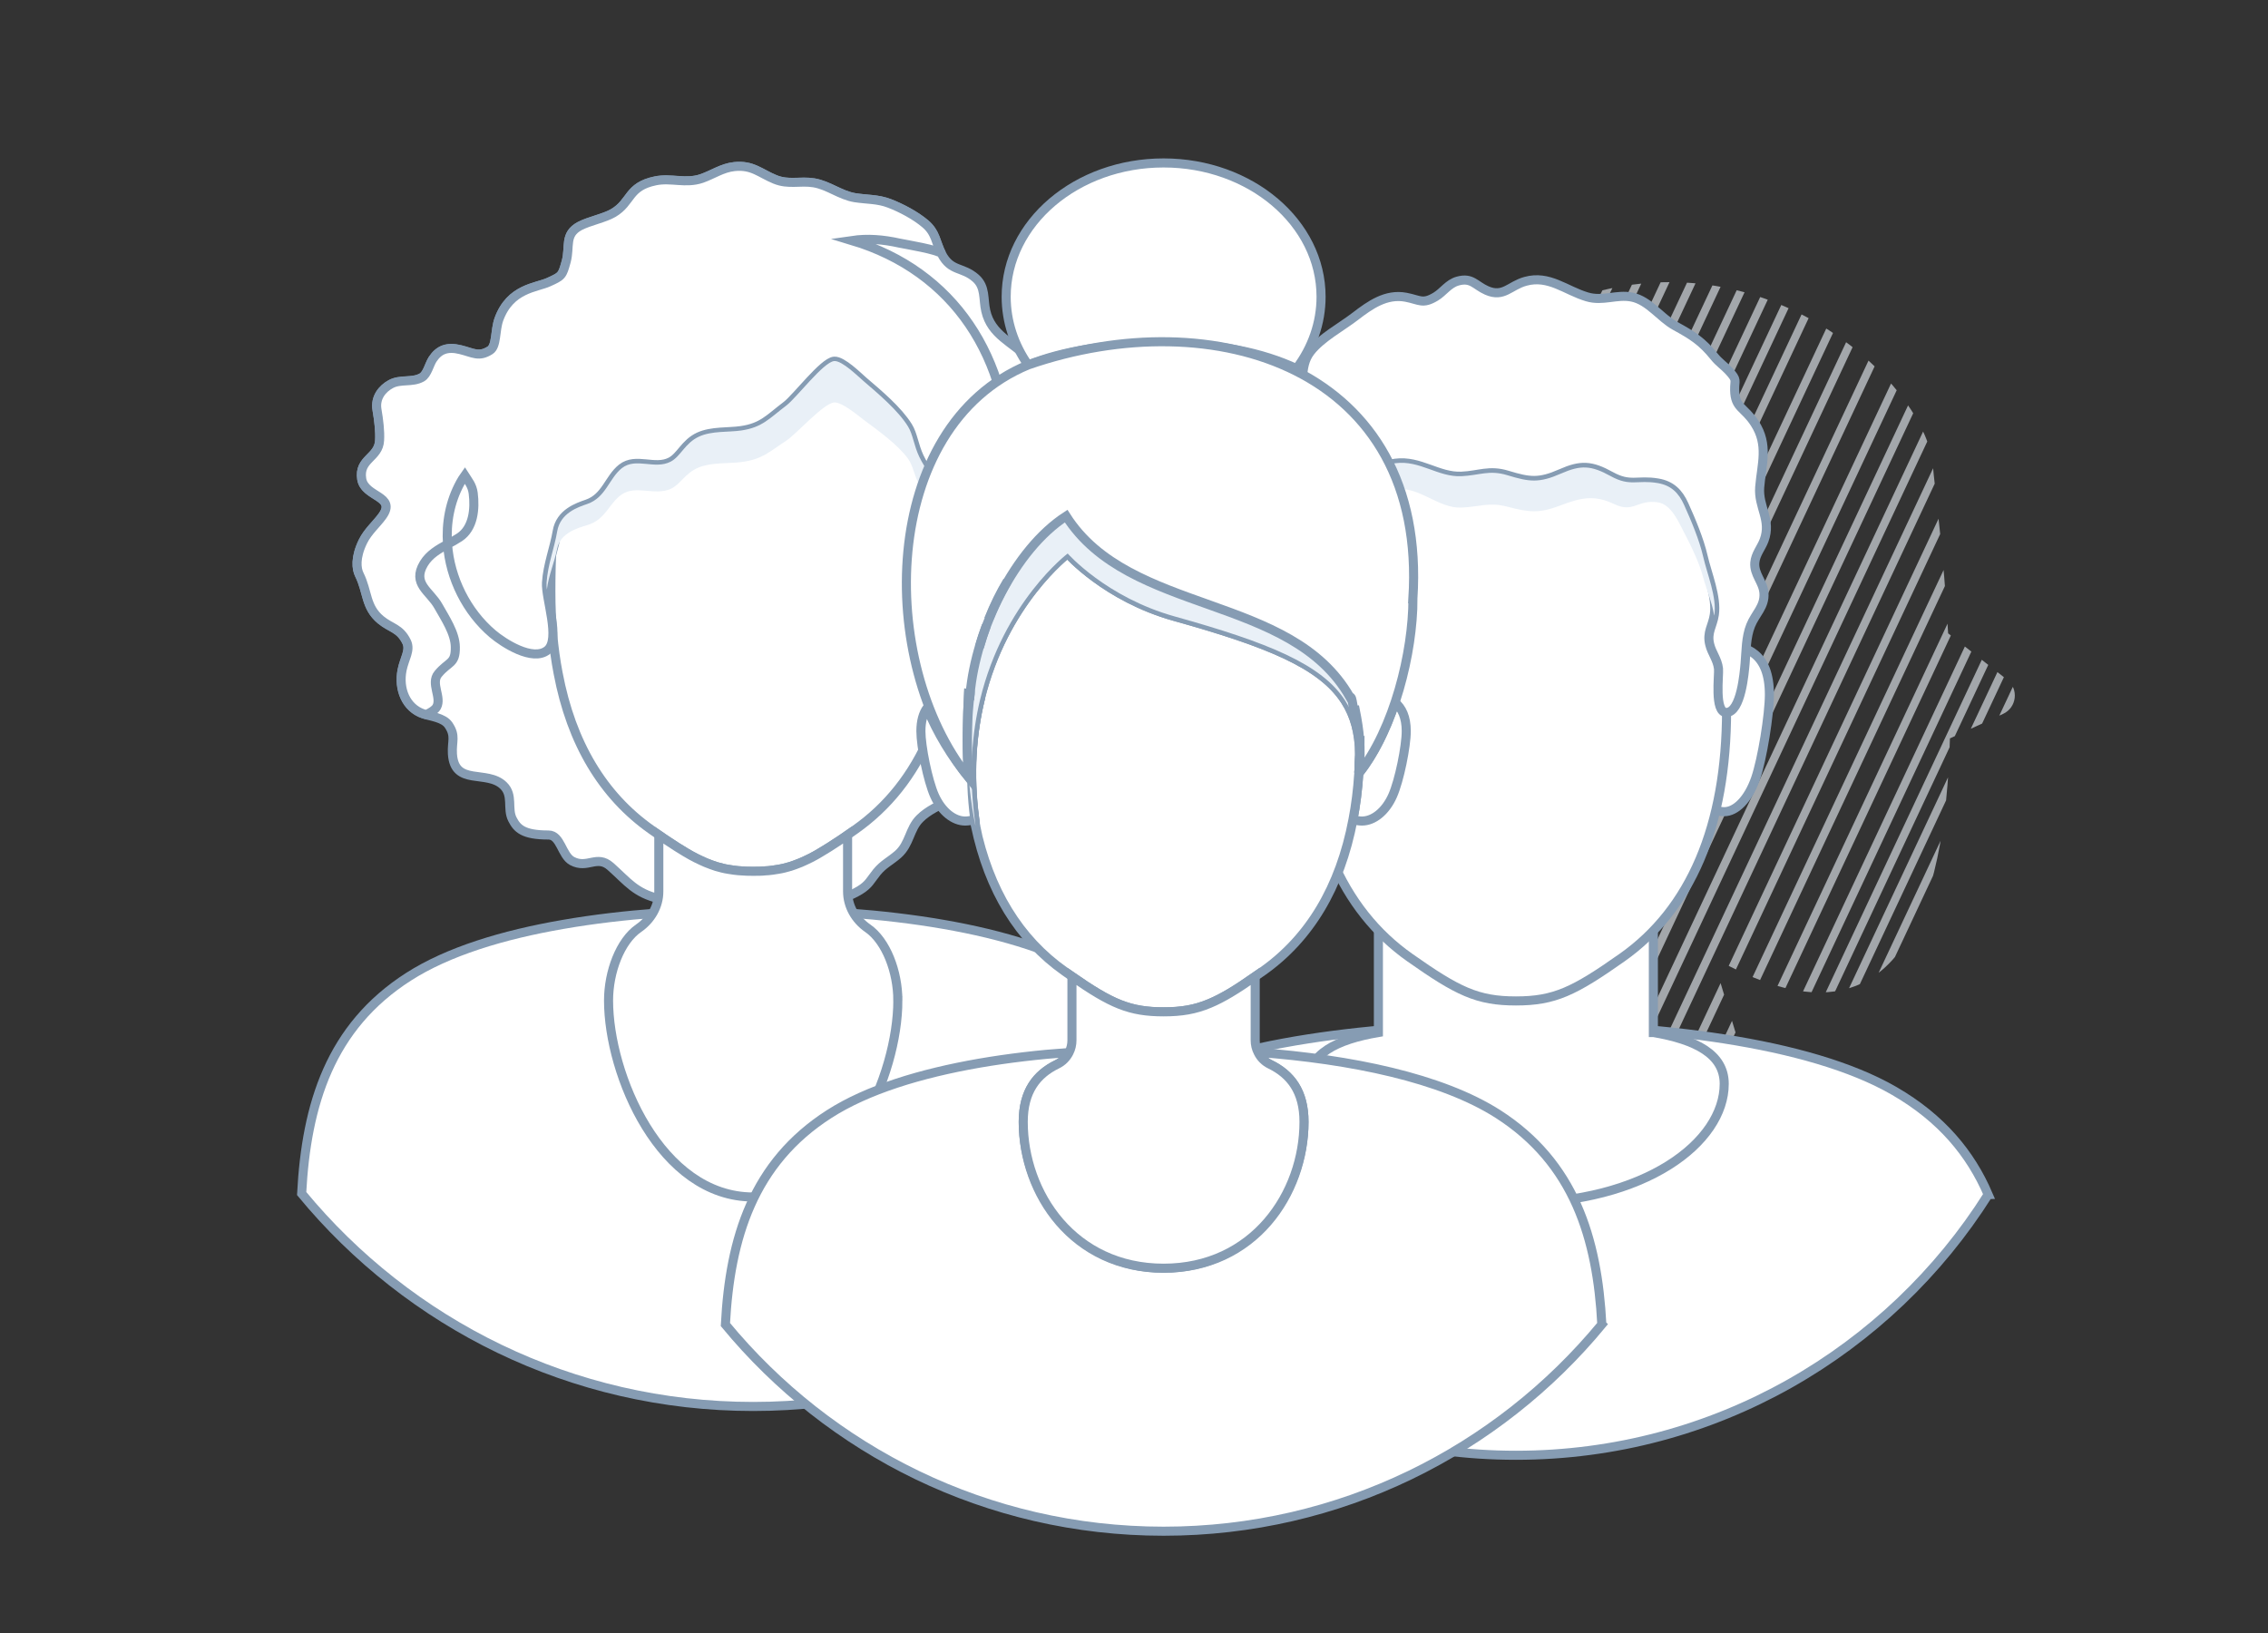 <?xml version="1.0" encoding="UTF-8"?><svg id="graficas" xmlns="http://www.w3.org/2000/svg" xmlns:xlink="http://www.w3.org/1999/xlink" viewBox="0 0 250 180"><rect x="0" y="0" width="250" height="180" fill="#333333" stroke="none"/><defs><clipPath id="clippath"><path d="m221.24,74.92l-6.5-5.11c-.46-8.62-1.47-15.95-1.69-18.56-.69-8.14-15.38-22.75-33.93-19.75-18.56,3-28.11,19.99-25.11,38.54.4,2.48,3.45,13.51,5.72,21.56,1.63,5.8,1.89,11.91.74,17.83l-5.49,15.88,37.95-6.14-4.14-13.68c20.6,11.95,25.65-5.67,26.15-24.1l5.86-2.7c1.51-.7,1.75-2.74.44-3.77Z" fill="none"/></clipPath></defs><g opacity=".61"><g clip-path="url(#clippath)"><path d="m161.45,19.06l-.13.05c-.15-.28-.32-.53-.49-.8l-27.44,56.4,1.18-.41,26.88-55.24Z" fill="#e9f0f7"/><path d="m163.87,19.28l-.13.05c-.15-.28-.32-.53-.49-.8l-27.44,56.4,1.18-.41,26.88-55.24Z" fill="#e9f0f7"/><path d="m166.3,20.58l-.13.05c-.15-.28-.32-.53-.49-.8l-27.44,56.4,1.18-.41,26.88-55.24Z" fill="#e9f0f7"/><path d="m168.72,21.01l-.13.05c-.15-.28-.32-.53-.49-.8l-27.44,56.4,1.18-.41,26.88-55.24Z" fill="#e9f0f7"/><path d="m171.15,22.1l-.13.05c-.15-.28-.32-.53-.49-.8l-27.44,56.4,1.18-.41,26.88-55.24Z" fill="#e9f0f7"/><path d="m173.58,23.18l-.13.05c-.15-.28-.32-.53-.49-.8l-27.44,56.4,1.18-.41,26.88-55.24Z" fill="#e9f0f7"/><path d="m176,24.05l-.13.05c-.15-.28-.32-.53-.49-.8l-27.44,56.4,1.18-.41,26.88-55.24Z" fill="#e9f0f7"/><path d="m178.43,24.7l-.13.05c-.15-.28-.32-.53-.49-.8l-27.44,56.4,1.18-.41,26.88-55.24Z" fill="#e9f0f7"/><path d="m180.85,25.35l-.13.05c-.15-.28-.32-.53-.49-.8l-27.44,56.4,1.18-.41,26.88-55.24Z" fill="#e9f0f7"/><path d="m183.28,26.22l-.13.05c-.15-.28-.32-.53-.49-.8l-44.9,95.67,1.18-.41,44.34-94.51Z" fill="#e9f0f7"/><path d="m185.71,27.52l-.13.05c-.15-.28-.32-.53-.49-.8l-44.9,95.67,1.18-.41,44.34-94.51Z" fill="#e9f0f7"/><path d="m188.13,28.6l-.13.05c-.15-.28-.32-.53-.49-.8l-44.9,95.67,1.18-.41,44.34-94.51Z" fill="#e9f0f7"/><path d="m190.56,29.69l-.13.05c-.15-.28-.32-.53-.49-.8l-44.9,95.67,1.18-.41,44.34-94.51Z" fill="#e9f0f7"/><path d="m192.98,30.77l-.13.05c-.15-.28-.32-.53-.49-.8l-44.9,95.67,1.18-.41,44.34-94.51Z" fill="#e9f0f7"/><path d="m195.41,31.86l-.13.05c-.15-.28-.32-.53-.49-.8l-44.9,95.67,1.18-.41,44.34-94.51Z" fill="#e9f0f7"/><path d="m197.84,32.51l-.13.05c-.15-.28-.32-.53-.49-.8l-44.9,95.67,1.18-.41,44.34-94.51Z" fill="#e9f0f7"/><path d="m200.26,33.16l-.13.05c-.15-.28-.32-.53-.49-.8l-44.9,95.67,1.18-.41,44.34-94.51Z" fill="#e9f0f7"/><path d="m203.51,33.59l-.13.05c-.15-.28-.32-.53-.49-.8l-44.9,95.67,1.18-.41,44.34-94.51Z" fill="#e9f0f7"/><path d="m205.9,34.67l-.13.05c-.15-.28-.32-.53-.49-.8l-44.9,95.67,1.18-.41,44.34-94.51Z" fill="#e9f0f7"/><path d="m208.71,35.97l-.13.05c-.15-.28-.32-.53-.49-.8l-44.9,95.67,1.18-.41,44.34-94.51Z" fill="#e9f0f7"/><path d="m211.97,36.84l-.13.05c-.15-.28-.32-.53-.49-.8l-44.9,95.67,1.18-.41,44.34-94.51Z" fill="#e9f0f7"/><path d="m214.57,37.71l-.13.05c-.15-.28-.32-.53-.49-.8l-44.9,95.67,1.18-.41,44.34-94.51Z" fill="#e9f0f7"/><path d="m217.38,38.14l-.13.05c-.15-.28-.32-.53-.49-.8l-44.9,95.67,1.18-.41,44.34-94.51Z" fill="#e9f0f7"/><path d="m219.77,39.44l-.13.05c-.15-.28-.32-.53-.49-.8l-44.9,95.67,1.18-.41,44.34-94.51Z" fill="#e9f0f7"/><path d="m222.37,40.74l-.13.05c-.15-.28-.32-.53-.49-.8l-44.9,95.67,1.18-.41,44.34-94.51Z" fill="#e9f0f7"/><path d="m224.97,42.04l-.13.05c-.15-.28-.32-.53-.49-.8l-44.9,95.67,1.18-.41,44.34-94.51Z" fill="#e9f0f7"/><path d="m227.57,43.34l-.13.05c-.15-.28-.32-.53-.49-.8l-44.9,95.67,1.18-.41,44.34-94.51Z" fill="#e9f0f7"/><path d="m229.95,44.86l-.13.05c-.15-.28-.32-.53-.49-.8l-44.9,95.67,1.18-.41,44.34-94.51Z" fill="#e9f0f7"/><path d="m231.69,46.59l-.13.05c-.15-.28-.32-.53-.49-.8l-44.9,95.67,1.18-.41,44.34-94.51Z" fill="#e9f0f7"/><path d="m233.64,47.46l-.13.05c-.15-.28-.32-.53-.49-.8l-44.9,95.67,1.18-.41,44.34-94.51Z" fill="#e9f0f7"/><path d="m235.59,48.55l-.13.05c-.15-.28-.32-.53-.49-.8l-44.9,95.67,1.18-.41,44.34-94.51Z" fill="#e9f0f7"/><path d="m237.11,49.85l-.13.05c-.15-.28-.32-.53-.49-.8l-44.9,95.67,1.18-.41,44.34-94.51Z" fill="#e9f0f7"/></g></g><path d="m219.15,131.68c-10.89,17.26-30.13,28.73-52.05,28.73s-41.16-11.47-52.05-28.73c1.94-4.52,5.16-8.42,10.36-11.43,4.74-2.74,11.37-4.58,18.72-5.73,7.34-1.15,15.39-1.61,22.98-1.61,15.17,0,32.2,1.85,41.69,7.34,5.2,3.01,8.42,6.91,10.36,11.43Z" fill="#fff" stroke="#869cb3" stroke-miterlimit="10"/><path d="m182.25,113.81v-14.66h-30.31v14.66c-4.6.78-7.8,2.35-7.8,5.66,0,6.45,8.73,13.14,22.96,13.14s22.96-6.7,22.96-13.14c0-3.3-3.2-4.87-7.8-5.66Z" fill="#fff" stroke="#869cb3" stroke-miterlimit="10"/><path d="m148.6,81.22c0-4.55-2-10.09-4.46-10.09s-4.99.88-4.99,5.43c0,2.19.78,7.1,1.53,9.26.81,2.32,2.18,3.65,3.45,3.65,2.46,0,4.46-3.69,4.46-8.24Z" fill="#fff" stroke="#869cb3" stroke-miterlimit="10"/><path d="m185.59,81.22c0-4.55,2-10.09,4.46-10.09s4.99.88,4.99,5.43c0,2.19-.78,7.1-1.53,9.26-.81,2.32-2.18,3.65-3.45,3.65-2.46,0-4.46-3.69-4.46-8.24Z" fill="#fff" stroke="#869cb3" stroke-miterlimit="10"/><path d="m167.1,43.13h0s0,0,0,0c-18.24,0-23.22,15.72-23.22,35.11,0,12.86,4.02,22.03,11.52,27.31,5.28,3.72,7.45,4.78,11.7,4.78h0s0,0,0,0c4.25,0,6.42-1.06,11.7-4.78,7.5-5.29,11.52-14.45,11.52-27.31,0-19.39-4.98-35.11-23.22-35.11Z" fill="#fff" stroke="#869cb3" stroke-miterlimit="10"/><path d="m190.29,78.54c-1.36,0-.78-4.16-.86-4.83-.12-1.05-.74-1.71-.97-2.68-.33-1.34.33-2.03.51-3.28.29-1.92-.79-4.5-1.23-6.4-.42-1.84-1.33-4-2.11-5.72-.6-1.32-1.43-2.14-2.89-2.39-2.28-.39-3.02.43-5.2-.77-2.15-1.19-3.28-1.25-5.47-.28-2.41,1.06-3.46.93-5.92.18-2-.61-3.07.03-5.05.12-2.57.12-4.6-1.79-7.29-1.43-2.2.3-3.6,1.62-4.73,3.46-.91,1.49-2.69,3.81-2.95,5.53-.24,1.59.1,2.96-.32,4.61-.35,1.38-.43,2.76-.52,4.19-.15,2.56.58,5.48-.27,7.94-1.64,4.76-3.65-2.52-3.76-4.28-.11-1.73-.41-3.44-.51-5.19-.17-2.96-1.46-4.86-2.19-7.62-.63-2.38.42-3.38,1.46-5.35,1.23-2.34-.74-3.17-.63-5.39.12-2.27,2.31-2.89,3.41-4.52,1.2-1.77.29-3.92,1.64-5.67,1.19-1.54,3.42-2.72,4.95-3.9,1.64-1.26,3.4-2.51,5.56-2.11,1.54.29,1.85.81,3.3-.06.85-.51,1.4-1.43,2.44-1.72,1.55-.43,1.92.48,3.2,1.04,1.85.81,2.54-.54,4.26-1.01,2.59-.72,4.43,1.01,6.78,1.71,1.76.53,3.27-.32,4.97.03,1.86.38,3.13,2.29,4.75,3.17,1.89,1.04,2.95,1.69,4.33,3.41.49.61,1.09,1.01,1.59,1.55.98,1.07.61.97.64,2.14.04,1.98,1.05,1.84,2.21,3.63,1.55,2.39.76,4.5.55,7.04-.18,2.21,1.33,3.62.48,5.88-.32.84-.94,1.51-1.02,2.45-.1,1.31.92,2.11,1.01,3.35.11,1.49-.96,2.29-1.47,3.58-.52,1.3-.49,2.81-.61,4.19-.09.95-.43,5.39-2.07,5.39Z" fill="#fff" stroke="#869cb3" stroke-miterlimit="10"/><path d="m188.95,67.85c-.21-1.41-.89-2.98-1.21-4.21-.42-1.6-1.33-3.47-2.11-4.96-.6-1.15-1.42-3.1-2.89-3.31-2.27-.34-2.64,1.23-4.82.19-2.15-1.03-3.66-.71-5.85.13-2.41.92-3.47.8-5.92.16-2.01-.53-3.07.02-5.06.1-2.57.1-4.6-2.35-7.28-2.03-2.2.26-2.91,2.89-4.04,4.48-.91,1.29-2.7,3.31-2.95,4.79-.24,1.39.1,2.56-.31,4-.35,1.19-.43,2.39-.52,3.63-.16,2.22-.11,4.06-.96,6.2-.3.75-.56,1.11-.8,1.19.27-.22.54-.67.8-1.42.85-2.46.11-5.39.27-7.95.09-1.42.17-2.81.52-4.18.42-1.65.07-3.02.31-4.61.26-1.72,2.04-4.04,2.95-5.53,1.13-1.84,2.53-3.16,4.73-3.46,2.68-.36,4.71,1.55,7.28,1.43,1.99-.09,3.05-.72,5.06-.11,2.45.75,3.51.88,5.92-.18,2.19-.96,3.31-.91,5.47.28,2.17,1.2,2.92.38,5.2.77,1.47.26,2.29,1.07,2.89,2.39.78,1.73,1.69,3.88,2.11,5.72.43,1.9,1.52,4.48,1.23,6.4,0,.03-.01.06-.02.09Z" fill="#e9f0f7"/><path d="m132.8,131.55c-11.83,14.33-29.74,23.48-49.78,23.48s-37.94-9.13-49.77-23.47c.52-9.84,3.15-18.37,11.79-23.9,4.32-2.77,10.36-4.62,17.05-5.77,6.69-1.16,14.02-1.63,20.93-1.63,13.82,0,29.34,1.86,37.98,7.4,8.63,5.53,11.27,14.06,11.79,23.9Z" fill="#fff" stroke="#869cb3" stroke-miterlimit="10"/><path d="m122.4,63.87c-.85-2.12,1.15-3.18,1.19-5.95.02-1.21-.77-2.54-1.79-3.4-1.3-1.09-2.88-1.53-4.27-2.43-1.35-.87-2.15-3.18-2.18-4.93-.03-2.09.04-5.66-1.94-7.64-1.81-1.82-4.14-2.57-4.75-5.25-.3-1.31,0-2.63-1.11-3.61-1.48-1.3-2.71-.68-3.75-2.66-.67-1.29-.62-2.33-1.82-3.35-1.06-.89-2.62-1.72-3.93-2.23-1.28-.49-2.48-.42-3.81-.63-1.63-.27-2.91-1.37-4.52-1.63-1.53-.25-2.78.24-4.29-.38-1.64-.67-2.49-1.62-4.48-1.41-1.33.14-2.37.88-3.59,1.31-1.78.62-3.36-.09-5.11.27-3.05.62-2.61,2.33-4.64,3.54-.96.57-2.65.88-3.7,1.44-1.73.93-1.05,2.27-1.5,3.91-.43,1.56-.46,1.61-1.92,2.27-1.37.62-4.26.66-5.5,4.11-.44,1.23-.23,2.94-.97,3.41-1.24.79-1.88.27-3.26-.07-1.47-.36-2.37,0-3.07,1.06-.37.56-.58,1.65-1.19,2-1.06.6-2.37.15-3.43.74-.92.51-1.74,1.5-1.51,2.81.2,1.16.34,2.39.29,3.39-.1,1.95-2.33,2.02-1.98,4.25.32,2.04,3.91,1.84,2.27,4.12-.63.87-1.58,1.67-2.13,2.77-.87,1.78-.73,3.01-.4,3.66.94,1.88.65,3.56,2.36,4.98,1.16.96,2.1.89,2.85,2.43.45.92-.24,1.82-.49,3.1-.42,2.08.42,4.19,2.34,4.83.81.27,2.21.4,2.77,1.21.83,1.22.35,1.77.43,3.18.22,3.61,3.8,1.71,5.63,3.5,1.11,1.08.37,2.54.99,3.73.52,1.01,1.18,1.72,3.97,1.72,1.35,0,1.46,2.26,2.61,2.87,1.7.9,2.72-.74,4.23.6,1.9,1.69,2.72,2.93,5.38,3.56,4.9,1.18,10.36,1.65,15.35.98,2.19-.29,4.82-.75,6.74-1.92,1.01-.61,1.2-1.15,1.87-1.98.73-.9,1.52-1.25,2.35-1.98,1.3-1.15,1.24-2.79,2.4-3.94,1.83-1.83,4.99-2.19,6.64-4.38.29-.39.28-1.15.72-1.63,1.57-1.74,3.69.67,5.28-.78,1.14-1.03.54-1.88,2.19-2.27,1.15-.27,1.35.32,2.52-.65,1.95-1.62,1.96-4.04,2.85-6.22.97-2.37,2.34-2.61,3.1-4.87.32-.97.14-2.45-.47-3.37-.55-.84-1.4-1.07-1.84-2.15Z" fill="#fff" stroke="#869cb3" stroke-miterlimit="10"/><path d="m105.33,65.21c0,12.36-3.86,21.16-11.07,26.24-.29.2-.56.4-.83.58-.03.02-.06.04-.09.06-.29.21-.57.4-.85.58-.74.5-1.41.92-2.04,1.29-.2.13-.41.24-.6.35-.37.2-.73.39-1.07.54-.17.08-.34.16-.51.23-.21.09-.42.17-.62.24-.18.07-.37.13-.55.19-.04.01-.08.02-.11.03-.18.05-.37.1-.56.15-.22.05-.43.1-.65.13-.21.04-.42.07-.64.1-.14.02-.29.03-.43.05-.1,0-.21.02-.32.02-.44.04-.89.05-1.37.05s-.93,0-1.37-.05c-.1,0-.19-.01-.29-.02-.15-.01-.3-.03-.45-.05-.22-.03-.43-.06-.64-.1-.22-.03-.44-.08-.65-.13-.19-.05-.38-.1-.56-.15-.03,0-.07-.02-.11-.03-.18-.06-.37-.12-.55-.19-.2-.07-.41-.15-.62-.24-.17-.07-.34-.15-.51-.23-.35-.16-.71-.34-1.09-.55-.19-.11-.39-.22-.59-.34-.62-.37-1.29-.79-2.03-1.29-.27-.18-.56-.37-.85-.58-.03-.02-.06-.04-.09-.06-.27-.18-.54-.38-.83-.58-5.32-3.75-8.81-9.52-10.27-17.25-.53-2.75-.8-5.75-.8-8.99,0-1.81.04-3.58.14-5.31.91-16.11,6.34-28.42,22.16-28.42,17.53,0,22.31,15.1,22.31,33.73Z" fill="#fff" stroke="#869cb3" stroke-miterlimit="10"/><path d="m98.97,110.29c0,8.15-5.71,21.65-15.95,21.65s-15.94-13.5-15.94-21.65c0-3.18,1.29-6.58,3.32-7.98,1.35-.93,2.22-2.42,2.22-4.05v-6.23s.06.04.09.06c.29.21.58.4.85.58.74.5,1.41.92,2.03,1.29.2.12.4.23.59.34.38.21.74.39,1.09.55.17.08.34.16.51.23.21.09.42.17.62.24.18.07.37.13.55.19.04.01.08.02.11.03.18.05.37.1.56.15.21.05.43.1.65.13.21.04.42.07.64.1.15.02.3.04.45.05.1,0,.19.02.29.02.44.04.89.05,1.37.05s.93,0,1.37-.05c.11,0,.22-.01.32-.02.14-.02.29-.03.43-.05.22-.03.43-.06.64-.1.22-.03.43-.08.65-.13.19-.05.38-.1.56-.15.03,0,.07-.02.11-.03.18-.06.37-.12.55-.19.2-.07.41-.15.62-.24.17-.07.34-.15.51-.23.34-.15.7-.34,1.07-.54.19-.11.4-.22.6-.35.63-.37,1.3-.79,2.04-1.29.28-.18.56-.37.85-.58.03-.02.06-.04.09-.06v6.23c0,1.63.87,3.12,2.21,4.05,2.04,1.4,3.33,4.8,3.33,7.98Z" fill="#fff" stroke="#869cb3" stroke-miterlimit="10"/><path d="m108.93,66.45c-3.34,1.51-4.73-3.08-4.63-5.47.06-1.48.43-2.22-.29-3.72-.5-1.04-.65-2.21-.72-2.82-.19-1.55-1.3-2.65-1.96-4.07-.59-1.27-.69-2.46-1.24-3.35-1.1-1.78-3.27-3.6-4.92-5.01-.58-.5-2.34-2.26-3.21-2.2-1.18.09-4.16,4.04-5.27,4.89-1.89,1.43-2.64,2.42-4.98,2.76-1.4.21-3.25.03-4.67.68-1.55.72-2,2.18-3.12,2.76-1.76.9-3.81-.52-5.37.7-1.43,1.13-1.77,3.24-3.82,3.95-1.04.36-2.97,1-3.31,3.02-.33,1.9-1.05,3.67-1.18,5.65-.11,1.75,1.58,6.25.1,7.45-1.62,1.31-4.89-.83-6.04-1.81-2.87-2.44-4.7-6.12-4.97-9.87.45-.24.91-.49,1.33-.77,1.52-1.01,1.72-3.12,1.5-4.86-.11-.86-.57-1.38-.93-1.95-.18.25-.34.52-.49.79-1.15,2.1-1.58,4.46-1.41,6.79-1,.55-1.99,1.11-2.61,2.13-1.34,2.23.67,3.04,1.59,4.68.74,1.32,1.87,2.99,1.88,4.53.03,1.89-.74,1.56-1.89,2.95-.87,1.04.42,2.59-.17,3.65-.18.31-.61.59-1.16.84-.11-.03-.21-.06-.3-.09-1.93-.65-2.77-2.75-2.35-4.84.26-1.27.95-2.17.5-3.1-.75-1.53-1.69-1.47-2.86-2.43-1.7-1.42-1.41-3.09-2.35-4.97-.33-.66-.47-1.89.4-3.67.54-1.1,1.49-1.9,2.12-2.77,1.65-2.27-1.94-2.07-2.26-4.11-.35-2.23,1.88-2.31,1.97-4.26.06-.99-.09-2.22-.29-3.38-.22-1.32.59-2.31,1.52-2.81,1.06-.59,2.37-.14,3.43-.74.6-.34.82-1.44,1.19-2,.69-1.05,1.6-1.43,3.07-1.06,1.38.34,2.02.86,3.26.07.74-.47.53-2.18.97-3.41,1.25-3.44,4.14-3.48,5.5-4.11,1.46-.66,1.49-.71,1.92-2.26.45-1.65-.23-2.99,1.5-3.92,1.05-.55,2.74-.87,3.7-1.44,2.03-1.2,1.58-2.91,4.64-3.54,1.74-.36,3.32.35,5.11-.26,1.22-.43,2.26-1.17,3.59-1.31,1.99-.21,2.83.74,4.47,1.41,1.51.62,2.76.13,4.29.38,1.61.27,2.89,1.37,4.52,1.64,1.34.21,2.53.13,3.81.63,1.31.5,2.87,1.33,3.93,2.23,1.21,1.01,1.16,2.06,1.83,3.34-.24-.45-4.1-1.07-4.64-1.19-1.84-.41-3.55-.54-5.26-.29,11.27,3.39,17.45,12.9,17.45,25.23,0,3.34,1.56,12.9-2.42,14.71Z" fill="#fff" stroke="#869cb3" stroke-miterlimit="10"/><path d="m104.37,60.2c-.07-.26-.18-.53-.35-.85-.5-.9-.65-1.9-.73-2.42-.18-1.33-1.29-2.27-1.96-3.5-.59-1.09-.68-2.11-1.24-2.87-1.1-1.53-3.27-3.09-4.92-4.31-.57-.43-2.34-1.94-3.21-1.89-1.18.08-4.16,3.47-5.27,4.2-1.89,1.23-2.65,2.08-4.98,2.37-1.4.18-3.26.02-4.67.59-1.55.62-2,1.87-3.12,2.37-1.76.78-3.81-.45-5.37.6-1.43.97-1.76,2.78-3.81,3.39-1.04.31-2.98.86-3.32,2.59-.3,1.52-.95,2.94-1.14,4.52-.03-.3-.05-.56-.03-.78.13-1.98.85-3.75,1.17-5.64.34-2.02,2.27-2.66,3.32-3.02,2.05-.71,2.39-2.82,3.81-3.95,1.56-1.22,3.61.2,5.37-.71,1.11-.57,1.57-2.04,3.12-2.76,1.42-.66,3.27-.47,4.67-.68,2.33-.34,3.09-1.33,4.98-2.76,1.11-.85,4.09-4.8,5.27-4.89.87-.06,2.63,1.7,3.21,2.19,1.65,1.42,3.82,3.24,4.92,5.02.55.89.64,2.08,1.24,3.34.66,1.42,1.78,2.52,1.96,4.07.08.61.23,1.78.73,2.82.58,1.21.45,1.93.35,2.94Z" fill="#e9f0f7"/><path d="m176.57,145.99c-11.48,13.92-28.86,22.79-48.31,22.79s-36.82-8.87-48.3-22.78c.5-9.55,3.06-17.83,11.44-23.2,4.19-2.69,10.06-4.48,16.55-5.61,3.19-.55,6.52-.94,9.89-1.18-.28.56-.73,1.02-1.31,1.3-2.27,1.1-3.74,2.99-3.74,6.35,0,7.91,5.88,16.13,15.47,16.13s15.48-8.22,15.48-16.13c0-3.36-1.48-5.25-3.75-6.35-.58-.28-1.04-.75-1.31-1.31,10.23.77,20.19,2.8,26.45,6.8,8.37,5.37,10.94,13.65,11.44,23.19Z" fill="#fff" stroke="#869cb3" stroke-miterlimit="10"/><path d="m149.91,81.6v.02c0,.34-.01.68-.01,1v.1c0,.19-.01.38-.02.56,0,.2,0,.41-.01.62-.01.3-.03.61-.06.93,0,.01-.01.01,0,.02,0,.11-.01.22-.03.34.04-.57.07-1.15.09-1.73.01-.13.01-.27.01-.4-.04-2.29-.54-4.18-1.58-5.8.17-.15.34-.29.51-.41.31-.2.63-.34.96-.39.1,1.68.14,3.39.14,5.14Z" fill="#fff" stroke="#869cb3" stroke-miterlimit="10"/><path d="m155.01,80.59c0,1.68-.76,5.45-1.5,7.11-.79,1.78-2.13,2.8-3.38,2.8-.34,0-.67-.06-.99-.17.31-1.6.52-3.29.64-5.07h0c1.68-2.13,3.02-4.89,4-7.83.75.62,1.23,1.62,1.23,3.16Z" fill="#fff" stroke="#869cb3" stroke-miterlimit="10"/><path d="m149.88,83.06c0,.13,0,.27-.01.4-.02.58-.05,1.16-.09,1.73v.07c-.12,1.78-.33,3.47-.64,5.07-1.42,7.5-4.81,13.1-9.97,16.74-.28.2-.55.39-.81.56-2.04,1.43-3.57,2.37-5.01,2.97-1.61.68-3.11.93-5.09.93-3.74,0-5.75-.88-10.1-3.9-.26-.18-.52-.36-.8-.56-5.02-3.54-8.36-8.93-9.85-16.11,0,0,0,.01,0,.01-.03-.22-.06-.44-.08-.66-.67-5.06-.3-9.47.6-13.21,2.6-10.76,9.65-16.09,9.65-16.09,0,0,4.24,4.83,11.8,6.94,10.28,2.87,16.23,5.26,18.81,9.31,1.04,1.62,1.54,3.51,1.58,5.8Z" fill="#fff" stroke="#869cb3" stroke-miterlimit="10"/><path d="m149.91,81.6v.02c0,.34-.01.68-.01,1v.1c0,.19-.01.38-.02.56,0,.2,0,.41-.01.62-.01.13-.02.25-.03.38-.01.18-.02.37-.03.55,0,.01-.01.01,0,.02,0,.11-.01.22-.03.34.04-.57.07-1.15.09-1.73.01-.13.01-.27.01-.4-.04-2.29-.54-4.18-1.58-5.8-2.58-4.05-8.53-6.44-18.81-9.31-7.56-2.11-11.8-6.94-11.8-6.94,0,0-7.05,5.33-9.65,16.09-.9,3.74-1.27,8.15-.6,13.21.02.22.05.44.08.66,0,0,0-.01,0-.01-.05-.21-.09-.42-.13-.63-.03-.14-.06-.28-.08-.42-.05-.28-.09-.56-.14-.85-.01-.04-.02-.09-.02-.14-.05-.31-.09-.62-.13-.93-.07-.54-.13-1.1-.18-1.66-.03-.21-.04-.43-.06-.64h0c0-.09,0-.17,0-.26-.01-.07-.02-.15-.02-.23-.03-.37-.05-.75-.06-1.13-.01-.13-.01-.25-.02-.38-.03-.68-.04-1.38-.04-2.08,0-.34,0-.67.01-1.01,0-.11,0-.21.01-.31.01-1.29.05-2.57.12-3.83.06.01.12.02.17.04.06-.46.12-.91.2-1.34.06-.41.13-.81.21-1.21.08-.46.18-.9.29-1.34.1-.43.21-.86.33-1.27.22-.83.48-1.62.76-2.38.09-.23.17-.47.26-.69.62-1.59,1.33-3,2.07-4.22.17-.29.34-.56.51-.82.17-.26.34-.52.51-.76.34-.49.68-.95,1.02-1.37.16-.21.33-.41.49-.6.17-.2.33-.38.49-.56.16-.17.32-.34.47-.5,1.69-1.77,2.98-2.55,2.98-2.55,0,0,.28.35.79.92.07.08.15.16.23.25,1.03,1.13,2.76,2.88,4.81,4.39.15.1.3.21.44.31.16.11.32.22.47.32.32.21.64.42.97.61.32.19.65.37.99.54.17.08.34.16.5.24.2.09.39.17.58.25.32.12.64.23.96.33,1.37.4,2.78.83,4.19,1.3,1.42.46,2.84.95,4.22,1.5.62.24,1.22.49,1.82.75,1.81.79,3.53,1.67,5.05,2.68.24.17.48.33.7.49.26.18.5.37.74.56.22.17.44.35.64.53.19.16.37.32.54.49.16.15.31.3.46.46.14.14.27.28.39.42.45.5.85,1.03,1.21,1.58.08.12.16.25.23.38.06.09.11.19.17.29.06.12.13.24.19.37.31-.2.63-.34.96-.39.1,1.68.14,3.39.14,5.14Z" fill="#fff" stroke="#869cb3" stroke-miterlimit="10"/><path d="m107.44,90.31s-.04.02-.06.02c-.32.11-.65.17-.99.17-1.25,0-2.58-1.02-3.38-2.8-.74-1.66-1.5-5.43-1.5-7.11,0-1.12.25-1.95.68-2.56,1.12,2.76,2.7,5.34,4.58,7.65,0-.08,0-.16,0-.25-.01-.07-.02-.15-.02-.23-.03-.37-.05-.75-.06-1.13-.01-.13-.01-.25-.02-.38-.03-.68-.05-1.38-.05-2.09,0-.28,0-.56.01-.84,0-.05,0-.11.01-.16,0-.11,0-.21.01-.31.01-1.29.05-2.57.12-3.83.06.01.12.02.17.04.39.1.76.31,1.11.6-.9,3.74-1.27,8.15-.6,13.21Z" fill="#fff" stroke="#869cb3" stroke-miterlimit="10"/><path d="m143.74,123.66c0,7.91-5.54,16.13-15.48,16.13s-15.47-8.22-15.47-16.13c0-3.36,1.47-5.25,3.74-6.35.58-.28,1.03-.74,1.31-1.3.21-.41.32-.87.32-1.34v-7.04c4.35,3.02,6.36,3.9,10.1,3.9,1.98,0,3.48-.25,5.09-.93,1.44-.6,2.97-1.54,5.01-2.97v7.04c0,.47.11.93.32,1.33.27.56.73,1.03,1.31,1.31,2.27,1.1,3.75,2.99,3.75,6.35Z" fill="#fff" stroke="#869cb3" stroke-miterlimit="10"/><path d="m145.62,32.71c0,2.91-.99,5.63-2.71,7.92-3.77-1.76-8.57-2.77-14.65-2.77s-11.15.85-14.93,2.37c-1.54-2.2-2.42-4.78-2.42-7.52,0-8.15,7.77-14.75,17.35-14.75s17.36,6.6,17.36,14.75Z" fill="#fff" stroke="#869cb3" stroke-miterlimit="10"/><path d="m149.88,83.28c0,.2,0,.41-.01.62-.01.3-.03.61-.06.93.01-.18.02-.37.03-.55.01-.27.02-.55.03-.82.01-.06.01-.12.01-.18Z" fill="#fff" stroke="#869cb3" stroke-miterlimit="10"/><path d="m149.91,81.6v.02c0,.34-.01.68-.01,1v.1c0,.12-.01.23-.02.34-.04-2.29-.54-4.18-1.58-5.8-2.58-4.05-8.53-6.44-18.81-9.31-7.56-2.11-11.8-6.94-11.8-6.94,0,0-7.05,5.33-9.65,16.09-.9,3.74-1.27,8.15-.6,13.21.02.22.05.44.08.66,0,0,0-.01,0-.01h-.01c-.04-.21-.08-.42-.12-.63-.03-.14-.06-.28-.08-.42-.05-.28-.09-.56-.14-.85-.01-.04-.02-.09-.02-.14-.05-.31-.09-.62-.13-.93-.07-.54-.13-1.1-.18-1.66-.03-.21-.04-.43-.06-.64h.01c-.01-.09-.01-.17-.02-.26-.01-.07-.02-.15-.02-.23-.03-.37-.05-.75-.06-1.13-.01-.13-.01-.25-.02-.38-.03-.68-.05-1.38-.05-2.09,0-.28,0-.56.01-.84,0-.05,0-.11.01-.16,0-.11,0-.21.01-.31.04-1.33.14-2.6.29-3.79.06-.46.12-.91.2-1.34.06-.41.13-.81.21-1.21.08-.46.18-.9.29-1.34.1-.43.21-.86.33-1.27.22-.83.48-1.62.76-2.38.09-.23.17-.47.26-.69.62-1.59,1.33-3,2.07-4.22.17-.29.34-.56.51-.82.17-.26.34-.52.51-.76.34-.49.68-.95,1.02-1.37.16-.21.33-.41.49-.6.17-.2.33-.38.49-.56.16-.17.32-.34.47-.5,1.69-1.77,2.98-2.55,2.98-2.55,0,0,.28.35.79.92.07.08.15.16.23.25,1.03,1.13,2.76,2.88,4.81,4.39.15.1.3.21.44.31.16.11.32.22.47.32.32.22.64.43.97.61.32.19.65.37.99.54.17.08.34.16.5.24.2.09.39.17.58.25.32.13.64.24.96.34,1.37.41,2.77.83,4.19,1.29s2.84.95,4.22,1.5c.62.24,1.22.49,1.82.75,1.81.79,3.53,1.67,5.05,2.68.24.17.48.33.7.49.26.18.5.37.74.56.22.17.44.35.64.53.19.16.37.32.54.49.16.15.31.3.46.46.14.14.27.28.39.42.45.5.85,1.03,1.21,1.58.08.12.16.25.23.38.06.09.11.19.17.29.06.12.13.24.19.37.11.23.22.46.31.7.09.19.16.4.23.6.02.05.04.1.05.16.05.15.1.3.14.46.03.11.06.21.08.32.02.05.03.1.03.15.05.2.09.41.12.61.04.24.07.47.09.71.01.11.02.23.03.34.01.23.02.46.02.7Z" fill="#e9f0f7"/><path d="m155.75,66c0,5.91-2.08,14.35-5.97,19.25,0-.14.04-.27.03-.4.26-2.34.04-4.29-.41-6.54-.33.05-.28-1.66-.59-1.46-6.51-11.46-24.3-8.99-31.29-19.96-5.69,3.68-9.96,12.54-10.59,19.61-.05-.02-.11-.03-.17-.04-.15,3.04-.23,6.18,0,9.22-10.15-12.67-9.86-38.62,6.56-45.45,20.59-7.13,44.07.35,42.42,25.77Z" fill="#fff" stroke="#869cb3" stroke-miterlimit="10"/><path d="m106.66,83.69c-.03-.68-.05-1.38-.05-2.09,0-.28,0-.56.01-.84,0-.05,0-.11.01-.16,0-.11,0-.21.01-.31-.01.43-.02.87-.02,1.32,0,.7.01,1.4.04,2.08Z" fill="#fff" stroke="#869cb3" stroke-miterlimit="10"/><path d="m106.93,76.5c-.15,1.19-.25,2.46-.29,3.79.01-1.29.05-2.57.12-3.83.06.01.12.02.17.04Z" fill="#fff" stroke="#869cb3" stroke-miterlimit="10"/><path d="m108.72,68.96c-.27.75-.53,1.55-.76,2.38.22-.83.48-1.62.76-2.38Z" fill="#fff" stroke="#869cb3" stroke-miterlimit="10"/><path d="m111.05,64.05c-.73,1.22-1.44,2.63-2.07,4.22.62-1.59,1.33-3,2.07-4.22Z" fill="#fff" stroke="#869cb3" stroke-miterlimit="10"/><path d="m149.91,81.62c0,.34-.01.68-.01,1v.1c0,.19-.01.38-.02.56,0,.2,0,.41-.01.62-.01.3-.03.61-.06.93,0,.01-.01.01,0,.02,0,.11-.01.22-.03.34.04-.57.07-1.15.09-1.73.01-.13.01-.27.01-.4.02-.47.03-.95.03-1.44Z" fill="#fff" stroke="#869cb3" stroke-miterlimit="10"/></svg>